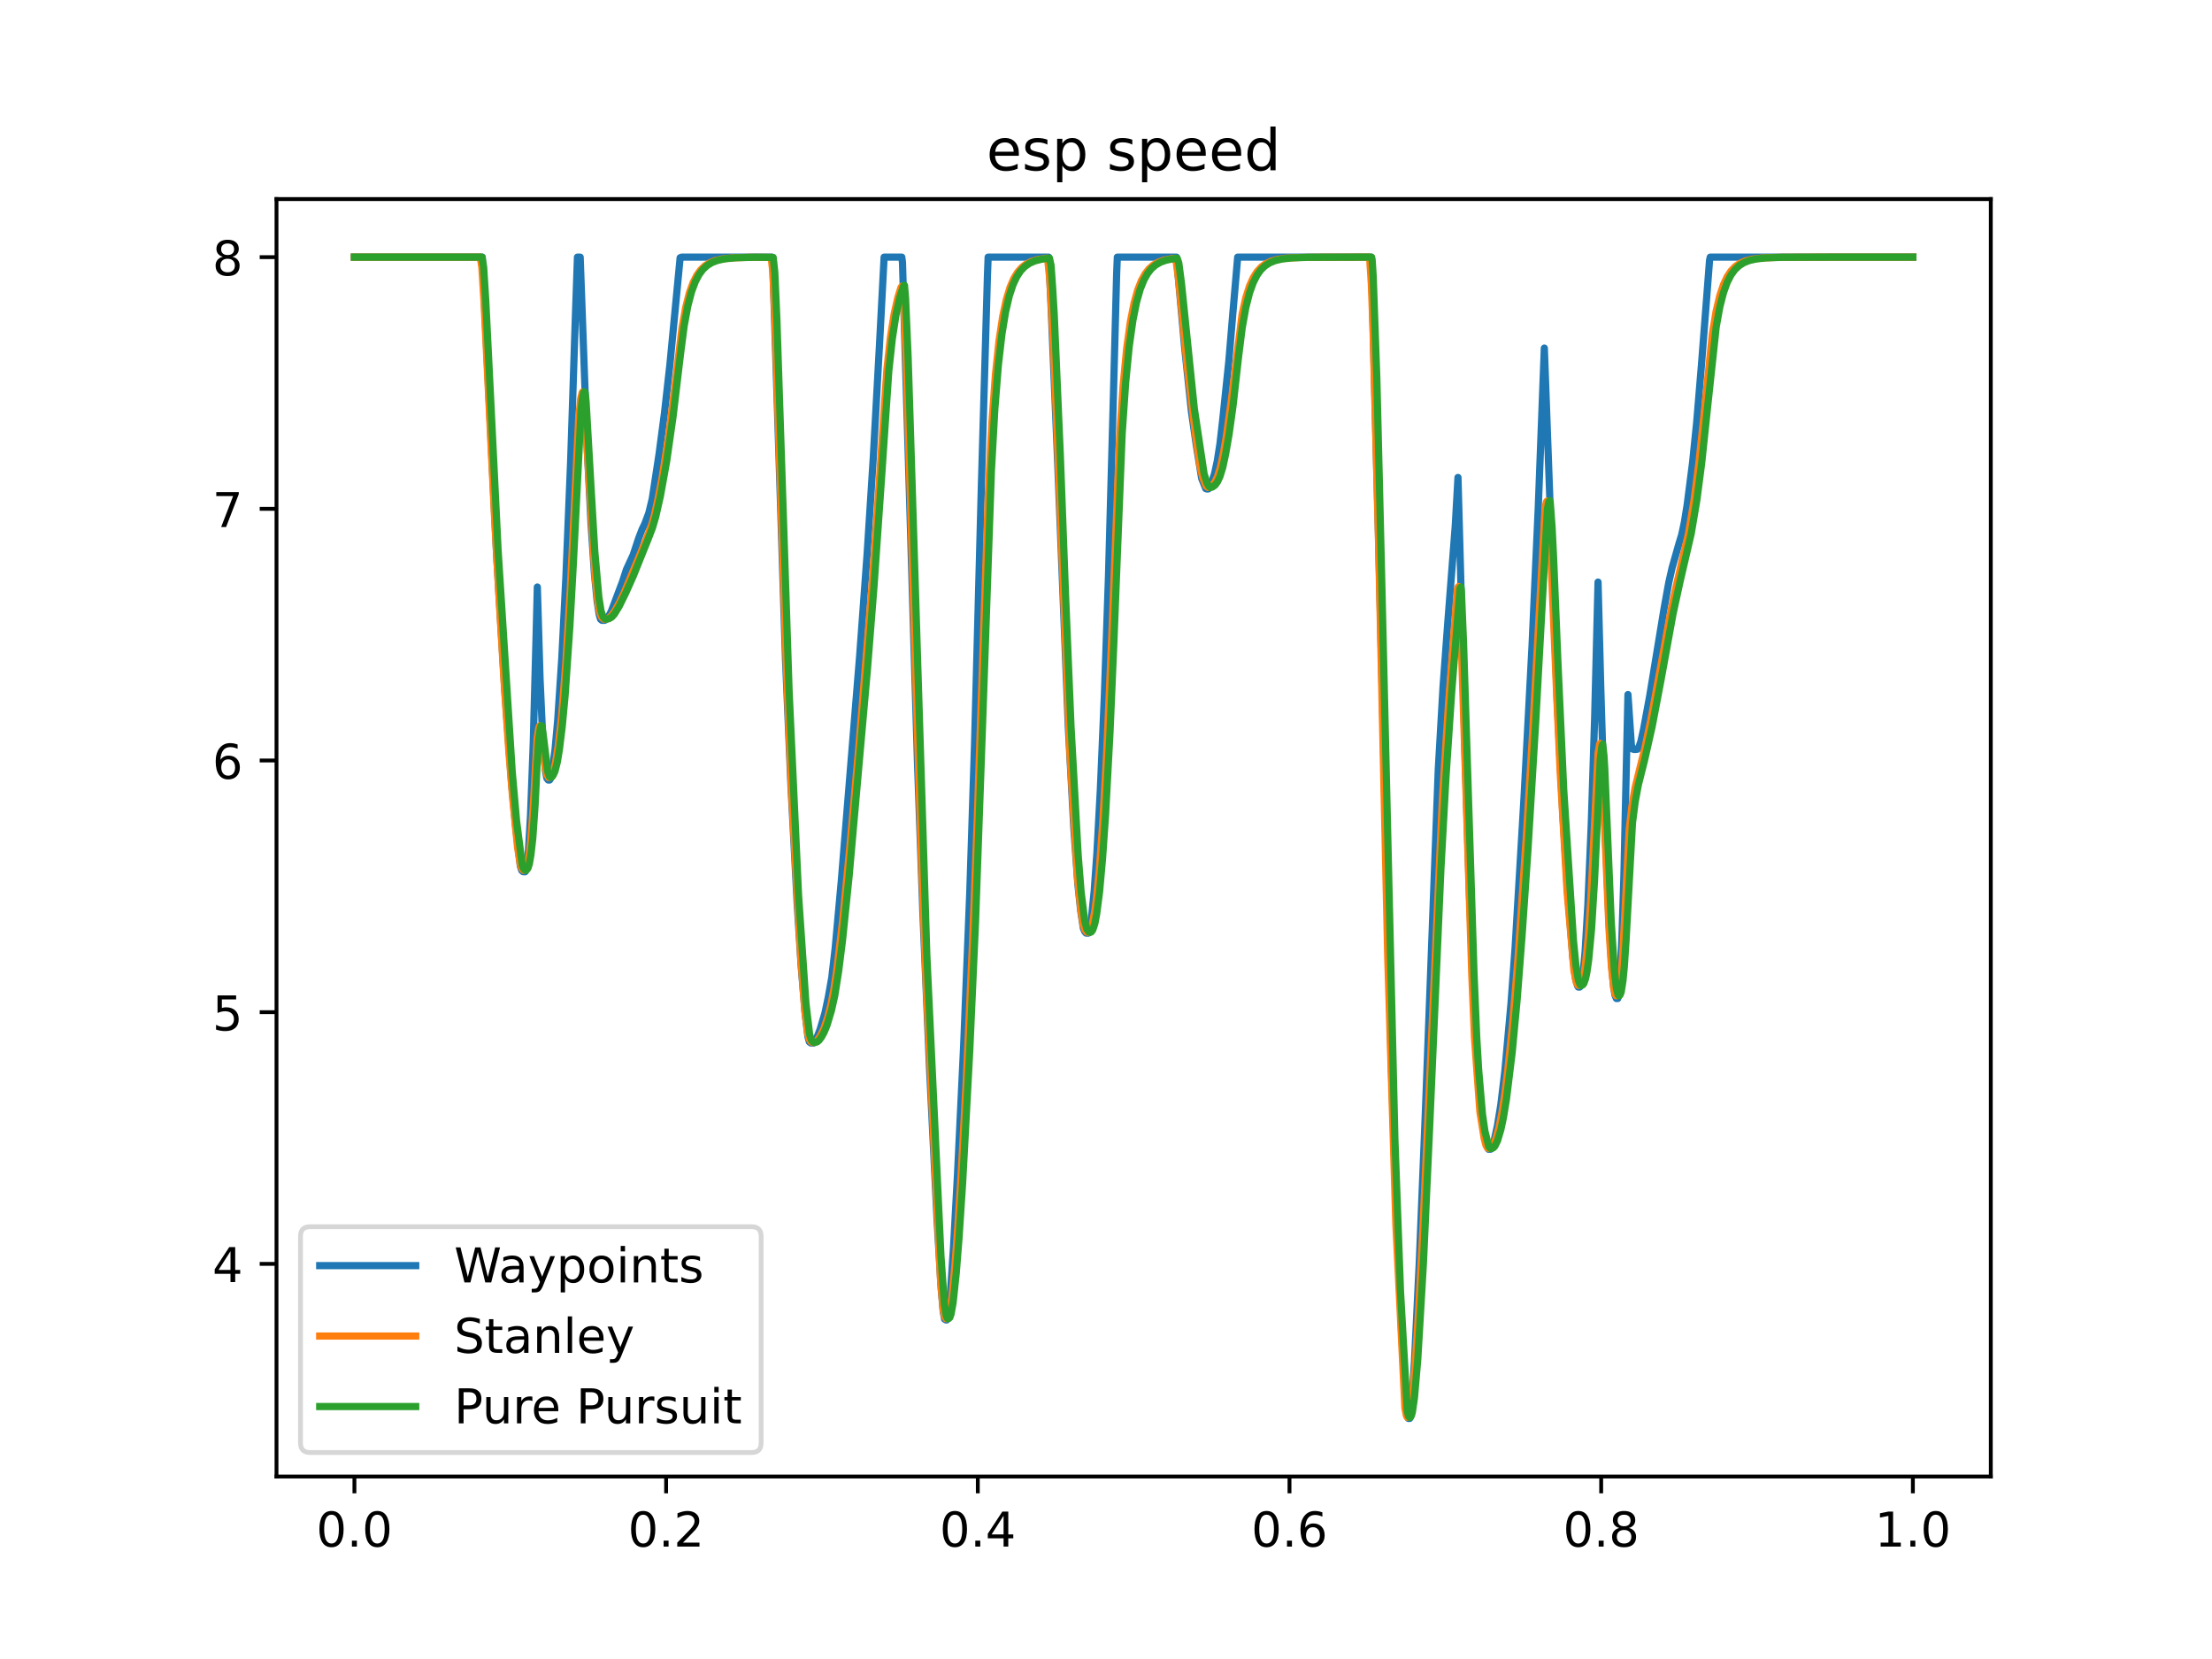 <?xml version="1.0" encoding="utf-8" standalone="no"?>
<!DOCTYPE svg PUBLIC "-//W3C//DTD SVG 1.1//EN"
  "http://www.w3.org/Graphics/SVG/1.1/DTD/svg11.dtd">
<!-- Created with matplotlib (https://matplotlib.org/) -->
<svg height="345.6pt" version="1.1" viewBox="0 0 460.8 345.6" width="460.8pt" xmlns="http://www.w3.org/2000/svg" xmlns:xlink="http://www.w3.org/1999/xlink">
 <defs>
  <style type="text/css">*{stroke-linecap:butt;stroke-linejoin:round;}</style>
 </defs>
 <g id="figure_1">
  <g id="patch_1">
   <path d="M 0 345.6 
L 460.8 345.6 
L 460.8 0 
L 0 0 
z
" style="fill:#ffffff;"/>
  </g>
  <g id="axes_1">
   <g id="patch_2">
    <path d="M 57.6 307.584 
L 414.72 307.584 
L 414.72 41.472 
L 57.6 41.472 
z
" style="fill:#ffffff;"/>
   </g>
   <g id="matplotlib.axis_1">
    <g id="xtick_1">
     <g id="line2d_1">
      <defs>
       <path d="M 0 0 
L 0 3.5 
" id="md41c841909" style="stroke:#000000;stroke-width:0.8;"/>
      </defs>
      <g>
       <use style="stroke:#000000;stroke-width:0.8;" x="73.833" xlink:href="#md41c841909" y="307.584"/>
      </g>
     </g>
     <g id="text_1">
      <!-- 0.0 -->
      <g transform="translate(65.881 322.182)scale(0.1 -0.1)">
       <defs>
        <path d="M 31.781 66.406 
Q 24.172 66.406 20.328 58.906 
Q 16.5 51.422 16.5 36.375 
Q 16.5 21.391 20.328 13.891 
Q 24.172 6.391 31.781 6.391 
Q 39.453 6.391 43.281 13.891 
Q 47.125 21.391 47.125 36.375 
Q 47.125 51.422 43.281 58.906 
Q 39.453 66.406 31.781 66.406 
z
M 31.781 74.219 
Q 44.047 74.219 50.516 64.516 
Q 56.984 54.828 56.984 36.375 
Q 56.984 17.969 50.516 8.266 
Q 44.047 -1.422 31.781 -1.422 
Q 19.531 -1.422 13.062 8.266 
Q 6.594 17.969 6.594 36.375 
Q 6.594 54.828 13.062 64.516 
Q 19.531 74.219 31.781 74.219 
z
" id="DejaVuSans-48"/>
        <path d="M 10.688 12.406 
L 21 12.406 
L 21 0 
L 10.688 0 
z
" id="DejaVuSans-46"/>
       </defs>
       <use xlink:href="#DejaVuSans-48"/>
       <use x="63.623" xlink:href="#DejaVuSans-46"/>
       <use x="95.41" xlink:href="#DejaVuSans-48"/>
      </g>
     </g>
    </g>
    <g id="xtick_2">
     <g id="line2d_2">
      <g>
       <use style="stroke:#000000;stroke-width:0.8;" x="138.764" xlink:href="#md41c841909" y="307.584"/>
      </g>
     </g>
     <g id="text_2">
      <!-- 0.2 -->
      <g transform="translate(130.812 322.182)scale(0.1 -0.1)">
       <defs>
        <path d="M 19.188 8.297 
L 53.609 8.297 
L 53.609 0 
L 7.328 0 
L 7.328 8.297 
Q 12.938 14.109 22.625 23.891 
Q 32.328 33.688 34.812 36.531 
Q 39.547 41.844 41.422 45.531 
Q 43.312 49.219 43.312 52.781 
Q 43.312 58.594 39.234 62.25 
Q 35.156 65.922 28.609 65.922 
Q 23.969 65.922 18.812 64.312 
Q 13.672 62.703 7.812 59.422 
L 7.812 69.391 
Q 13.766 71.781 18.938 73 
Q 24.125 74.219 28.422 74.219 
Q 39.75 74.219 46.484 68.547 
Q 53.219 62.891 53.219 53.422 
Q 53.219 48.922 51.531 44.891 
Q 49.859 40.875 45.406 35.406 
Q 44.188 33.984 37.641 27.219 
Q 31.109 20.453 19.188 8.297 
z
" id="DejaVuSans-50"/>
       </defs>
       <use xlink:href="#DejaVuSans-48"/>
       <use x="63.623" xlink:href="#DejaVuSans-46"/>
       <use x="95.41" xlink:href="#DejaVuSans-50"/>
      </g>
     </g>
    </g>
    <g id="xtick_3">
     <g id="line2d_3">
      <g>
       <use style="stroke:#000000;stroke-width:0.8;" x="203.695" xlink:href="#md41c841909" y="307.584"/>
      </g>
     </g>
     <g id="text_3">
      <!-- 0.4 -->
      <g transform="translate(195.743 322.182)scale(0.1 -0.1)">
       <defs>
        <path d="M 37.797 64.312 
L 12.891 25.391 
L 37.797 25.391 
z
M 35.203 72.906 
L 47.609 72.906 
L 47.609 25.391 
L 58.016 25.391 
L 58.016 17.188 
L 47.609 17.188 
L 47.609 0 
L 37.797 0 
L 37.797 17.188 
L 4.891 17.188 
L 4.891 26.703 
z
" id="DejaVuSans-52"/>
       </defs>
       <use xlink:href="#DejaVuSans-48"/>
       <use x="63.623" xlink:href="#DejaVuSans-46"/>
       <use x="95.41" xlink:href="#DejaVuSans-52"/>
      </g>
     </g>
    </g>
    <g id="xtick_4">
     <g id="line2d_4">
      <g>
       <use style="stroke:#000000;stroke-width:0.8;" x="268.625" xlink:href="#md41c841909" y="307.584"/>
      </g>
     </g>
     <g id="text_4">
      <!-- 0.6 -->
      <g transform="translate(260.674 322.182)scale(0.1 -0.1)">
       <defs>
        <path d="M 33.016 40.375 
Q 26.375 40.375 22.484 35.828 
Q 18.609 31.297 18.609 23.391 
Q 18.609 15.531 22.484 10.953 
Q 26.375 6.391 33.016 6.391 
Q 39.656 6.391 43.531 10.953 
Q 47.406 15.531 47.406 23.391 
Q 47.406 31.297 43.531 35.828 
Q 39.656 40.375 33.016 40.375 
z
M 52.594 71.297 
L 52.594 62.312 
Q 48.875 64.062 45.094 64.984 
Q 41.312 65.922 37.594 65.922 
Q 27.828 65.922 22.672 59.328 
Q 17.531 52.734 16.797 39.406 
Q 19.672 43.656 24.016 45.922 
Q 28.375 48.188 33.594 48.188 
Q 44.578 48.188 50.953 41.516 
Q 57.328 34.859 57.328 23.391 
Q 57.328 12.156 50.688 5.359 
Q 44.047 -1.422 33.016 -1.422 
Q 20.359 -1.422 13.672 8.266 
Q 6.984 17.969 6.984 36.375 
Q 6.984 53.656 15.188 63.938 
Q 23.391 74.219 37.203 74.219 
Q 40.922 74.219 44.703 73.484 
Q 48.484 72.75 52.594 71.297 
z
" id="DejaVuSans-54"/>
       </defs>
       <use xlink:href="#DejaVuSans-48"/>
       <use x="63.623" xlink:href="#DejaVuSans-46"/>
       <use x="95.41" xlink:href="#DejaVuSans-54"/>
      </g>
     </g>
    </g>
    <g id="xtick_5">
     <g id="line2d_5">
      <g>
       <use style="stroke:#000000;stroke-width:0.8;" x="333.556" xlink:href="#md41c841909" y="307.584"/>
      </g>
     </g>
     <g id="text_5">
      <!-- 0.8 -->
      <g transform="translate(325.605 322.182)scale(0.1 -0.1)">
       <defs>
        <path d="M 31.781 34.625 
Q 24.75 34.625 20.719 30.859 
Q 16.703 27.094 16.703 20.516 
Q 16.703 13.922 20.719 10.156 
Q 24.75 6.391 31.781 6.391 
Q 38.812 6.391 42.859 10.172 
Q 46.922 13.969 46.922 20.516 
Q 46.922 27.094 42.891 30.859 
Q 38.875 34.625 31.781 34.625 
z
M 21.922 38.812 
Q 15.578 40.375 12.031 44.719 
Q 8.5 49.078 8.5 55.328 
Q 8.5 64.062 14.719 69.141 
Q 20.953 74.219 31.781 74.219 
Q 42.672 74.219 48.875 69.141 
Q 55.078 64.062 55.078 55.328 
Q 55.078 49.078 51.531 44.719 
Q 48 40.375 41.703 38.812 
Q 48.828 37.156 52.797 32.312 
Q 56.781 27.484 56.781 20.516 
Q 56.781 9.906 50.312 4.234 
Q 43.844 -1.422 31.781 -1.422 
Q 19.734 -1.422 13.25 4.234 
Q 6.781 9.906 6.781 20.516 
Q 6.781 27.484 10.781 32.312 
Q 14.797 37.156 21.922 38.812 
z
M 18.312 54.391 
Q 18.312 48.734 21.844 45.562 
Q 25.391 42.391 31.781 42.391 
Q 38.141 42.391 41.719 45.562 
Q 45.312 48.734 45.312 54.391 
Q 45.312 60.062 41.719 63.234 
Q 38.141 66.406 31.781 66.406 
Q 25.391 66.406 21.844 63.234 
Q 18.312 60.062 18.312 54.391 
z
" id="DejaVuSans-56"/>
       </defs>
       <use xlink:href="#DejaVuSans-48"/>
       <use x="63.623" xlink:href="#DejaVuSans-46"/>
       <use x="95.41" xlink:href="#DejaVuSans-56"/>
      </g>
     </g>
    </g>
    <g id="xtick_6">
     <g id="line2d_6">
      <g>
       <use style="stroke:#000000;stroke-width:0.8;" x="398.487" xlink:href="#md41c841909" y="307.584"/>
      </g>
     </g>
     <g id="text_6">
      <!-- 1.0 -->
      <g transform="translate(390.536 322.182)scale(0.1 -0.1)">
       <defs>
        <path d="M 12.406 8.297 
L 28.516 8.297 
L 28.516 63.922 
L 10.984 60.406 
L 10.984 69.391 
L 28.422 72.906 
L 38.281 72.906 
L 38.281 8.297 
L 54.391 8.297 
L 54.391 0 
L 12.406 0 
z
" id="DejaVuSans-49"/>
       </defs>
       <use xlink:href="#DejaVuSans-49"/>
       <use x="63.623" xlink:href="#DejaVuSans-46"/>
       <use x="95.41" xlink:href="#DejaVuSans-48"/>
      </g>
     </g>
    </g>
   </g>
   <g id="matplotlib.axis_2">
    <g id="ytick_1">
     <g id="line2d_7">
      <defs>
       <path d="M 0 0 
L -3.5 0 
" id="mca7124ed12" style="stroke:#000000;stroke-width:0.8;"/>
      </defs>
      <g>
       <use style="stroke:#000000;stroke-width:0.8;" x="57.6" xlink:href="#mca7124ed12" y="263.284"/>
      </g>
     </g>
     <g id="text_7">
      <!-- 4 -->
      <g transform="translate(44.237 267.084)scale(0.1 -0.1)">
       <use xlink:href="#DejaVuSans-52"/>
      </g>
     </g>
    </g>
    <g id="ytick_2">
     <g id="line2d_8">
      <g>
       <use style="stroke:#000000;stroke-width:0.8;" x="57.6" xlink:href="#mca7124ed12" y="210.855"/>
      </g>
     </g>
     <g id="text_8">
      <!-- 5 -->
      <g transform="translate(44.237 214.654)scale(0.1 -0.1)">
       <defs>
        <path d="M 10.797 72.906 
L 49.516 72.906 
L 49.516 64.594 
L 19.828 64.594 
L 19.828 46.734 
Q 21.969 47.469 24.109 47.828 
Q 26.266 48.188 28.422 48.188 
Q 40.625 48.188 47.75 41.5 
Q 54.891 34.812 54.891 23.391 
Q 54.891 11.625 47.562 5.094 
Q 40.234 -1.422 26.906 -1.422 
Q 22.312 -1.422 17.547 -0.641 
Q 12.797 0.141 7.719 1.703 
L 7.719 11.625 
Q 12.109 9.234 16.797 8.062 
Q 21.484 6.891 26.703 6.891 
Q 35.156 6.891 40.078 11.328 
Q 45.016 15.766 45.016 23.391 
Q 45.016 31 40.078 35.438 
Q 35.156 39.891 26.703 39.891 
Q 22.75 39.891 18.812 39.016 
Q 14.891 38.141 10.797 36.281 
z
" id="DejaVuSans-53"/>
       </defs>
       <use xlink:href="#DejaVuSans-53"/>
      </g>
     </g>
    </g>
    <g id="ytick_3">
     <g id="line2d_9">
      <g>
       <use style="stroke:#000000;stroke-width:0.8;" x="57.6" xlink:href="#mca7124ed12" y="158.426"/>
      </g>
     </g>
     <g id="text_9">
      <!-- 6 -->
      <g transform="translate(44.237 162.225)scale(0.1 -0.1)">
       <use xlink:href="#DejaVuSans-54"/>
      </g>
     </g>
    </g>
    <g id="ytick_4">
     <g id="line2d_10">
      <g>
       <use style="stroke:#000000;stroke-width:0.8;" x="57.6" xlink:href="#mca7124ed12" y="105.997"/>
      </g>
     </g>
     <g id="text_10">
      <!-- 7 -->
      <g transform="translate(44.237 109.796)scale(0.1 -0.1)">
       <defs>
        <path d="M 8.203 72.906 
L 55.078 72.906 
L 55.078 68.703 
L 28.609 0 
L 18.312 0 
L 43.219 64.594 
L 8.203 64.594 
z
" id="DejaVuSans-55"/>
       </defs>
       <use xlink:href="#DejaVuSans-55"/>
      </g>
     </g>
    </g>
    <g id="ytick_5">
     <g id="line2d_11">
      <g>
       <use style="stroke:#000000;stroke-width:0.8;" x="57.6" xlink:href="#mca7124ed12" y="53.568"/>
      </g>
     </g>
     <g id="text_11">
      <!-- 8 -->
      <g transform="translate(44.237 57.367)scale(0.1 -0.1)">
       <use xlink:href="#DejaVuSans-56"/>
      </g>
     </g>
    </g>
   </g>
   <g id="line2d_12">
    <path clip-path="url(#pb33e6a9569)" d="M 73.833 53.568 
L 100.464 53.568 
L 103.438 115.356 
L 105.138 143.384 
L 106.555 162.962 
L 107.405 172.025 
L 108.396 180.411 
L 108.679 181.319 
L 108.963 181.592 
L 109.388 181.608 
L 109.529 181.337 
L 109.813 179.918 
L 110.096 177.068 
L 110.521 169.788 
L 111.087 154.741 
L 111.654 133.451 
L 111.937 122.29 
L 112.504 141.473 
L 113.071 153.925 
L 113.637 160.663 
L 113.92 162.118 
L 114.204 162.497 
L 114.487 162.497 
L 114.629 162.307 
L 114.912 161.277 
L 115.62 156.196 
L 116.187 149.954 
L 117.037 137.044 
L 117.887 120.229 
L 118.878 96.006 
L 119.87 65.781 
L 120.295 53.568 
L 120.861 53.568 
L 122.278 92.346 
L 123.128 109.153 
L 123.836 119.562 
L 124.403 125.3 
L 124.828 128.037 
L 125.111 128.995 
L 125.394 129.226 
L 125.961 129.22 
L 126.244 129.061 
L 126.952 128.095 
L 127.377 127.278 
L 129.36 122.008 
L 129.644 121.273 
L 130.493 118.658 
L 131.91 115.569 
L 133.043 112.139 
L 133.751 110.296 
L 134.318 109.125 
L 135.168 106.842 
L 135.876 103.897 
L 137.293 94.59 
L 138.426 86.029 
L 139.559 75.897 
L 141.684 53.695 
L 141.967 53.568 
L 160.807 53.568 
L 160.949 53.829 
L 163.64 137.466 
L 164.773 163.709 
L 166.048 187.884 
L 166.898 201.256 
L 167.748 211.332 
L 168.314 215.99 
L 168.597 217.033 
L 168.881 217.261 
L 169.447 217.286 
L 169.73 217.092 
L 170.155 216.209 
L 170.863 214.377 
L 171.855 211.013 
L 172.563 207.665 
L 173.271 203.659 
L 173.979 197.563 
L 175.254 183.568 
L 179.078 136.695 
L 180.636 115.443 
L 181.911 95.5 
L 183.186 72.333 
L 184.178 53.568 
L 187.861 53.568 
L 188.002 54.674 
L 191.119 158.597 
L 192.252 190.148 
L 193.668 223.172 
L 195.226 254.393 
L 196.076 268.624 
L 196.5 273.319 
L 196.783 274.802 
L 197.067 274.973 
L 197.208 274.973 
L 197.35 274.76 
L 197.633 273.396 
L 197.916 270.556 
L 198.624 259.98 
L 199.474 244.494 
L 200.748 217.817 
L 202.023 185.862 
L 203.014 155.101 
L 204.431 101.485 
L 205.706 57.315 
L 205.848 53.568 
L 218.455 53.568 
L 218.88 61.937 
L 220.296 95.486 
L 222.563 151.723 
L 223.696 172.498 
L 224.546 184.242 
L 225.112 189.608 
L 225.679 193.362 
L 225.962 194.035 
L 226.245 194.378 
L 226.67 194.405 
L 226.812 194.338 
L 226.953 194.082 
L 227.236 192.607 
L 227.945 185.601 
L 228.511 177.63 
L 229.219 164.525 
L 230.069 144.693 
L 230.919 119.943 
L 231.911 83.648 
L 232.619 56.991 
L 232.761 53.568 
L 245.085 53.568 
L 246.784 72.398 
L 248.201 85.78 
L 249.192 92.619 
L 250.326 99.652 
L 251.175 101.778 
L 251.459 101.873 
L 251.742 101.84 
L 252.025 101.5 
L 252.592 99.982 
L 253.017 98.65 
L 253.583 96.028 
L 254.15 92.38 
L 254.717 87.412 
L 255.991 75.211 
L 256.841 65.049 
L 257.833 53.568 
L 285.597 53.568 
L 285.739 56.205 
L 287.155 111.198 
L 289.846 222.075 
L 290.838 250.782 
L 291.971 277.414 
L 292.82 292.528 
L 293.103 295.043 
L 293.386 295.488 
L 293.669 295.488 
L 293.811 295.063 
L 294.094 292.515 
L 294.66 283.626 
L 295.651 263.212 
L 296.926 231.847 
L 299.617 160.277 
L 300.609 143.124 
L 301.6 129.704 
L 303.158 109.535 
L 303.725 99.466 
L 304.291 120.086 
L 305.141 155.196 
L 306.133 186.822 
L 307.124 210.94 
L 307.833 223.808 
L 308.399 230.708 
L 308.966 234.893 
L 309.532 237.779 
L 309.957 239.225 
L 310.098 239.415 
L 310.523 239.395 
L 310.806 239.047 
L 311.231 237.749 
L 311.939 234.517 
L 312.647 230.144 
L 313.497 223.067 
L 314.772 209.004 
L 315.622 197.465 
L 317.463 166.468 
L 319.163 134.294 
L 320.438 105.944 
L 321.713 72.523 
L 324.404 146.246 
L 325.537 169.069 
L 326.529 185.217 
L 327.662 199.527 
L 328.228 203.949 
L 328.653 205.426 
L 328.795 205.63 
L 329.078 205.63 
L 329.22 205.482 
L 329.503 204.528 
L 329.786 202.763 
L 330.211 198.193 
L 330.778 188.568 
L 331.486 171.778 
L 332.194 149.587 
L 332.903 121.257 
L 333.469 143.144 
L 334.319 171.174 
L 335.169 191.623 
L 335.736 201.086 
L 336.16 205.694 
L 336.444 207.365 
L 336.727 208.009 
L 337.01 208.009 
L 337.152 207.468 
L 337.435 204.391 
L 337.86 195.675 
L 338.285 182.607 
L 338.852 157.169 
L 339.135 144.686 
L 339.843 155.212 
L 340.127 156.054 
L 340.551 156.143 
L 341.118 156.076 
L 341.401 155.667 
L 341.826 154.447 
L 342.393 151.87 
L 343.668 144.953 
L 346.642 126.85 
L 347.634 121.358 
L 348.342 118.237 
L 349.759 113.244 
L 350.325 111.405 
L 350.892 108.748 
L 351.458 105.227 
L 352.592 96.389 
L 353.441 88.08 
L 354.433 76.174 
L 356.133 54.211 
L 356.274 53.568 
L 398.487 53.568 
L 398.487 53.568 
" style="fill:none;stroke:#1f77b4;stroke-linecap:square;stroke-width:1.5;"/>
   </g>
   <g id="line2d_13">
    <path clip-path="url(#pb33e6a9569)" d="M 73.833 53.568 
L 100.041 53.568 
L 100.378 55.639 
L 100.378 55.639 
L 100.822 62.688 
L 100.822 62.688 
L 101.472 75.92 
L 103.004 107.263 
L 103.867 122.783 
L 104.964 141.297 
L 106.006 156.59 
L 106.758 165.835 
L 107.81 176.465 
L 107.81 176.465 
L 108.363 179.992 
L 108.755 181.035 
L 108.755 181.035 
L 109.068 181.31 
L 109.068 181.31 
L 109.303 181.267 
L 109.616 180.915 
L 109.851 180.203 
L 110.245 178.026 
L 110.563 175.149 
L 111.129 167.275 
L 111.884 153.834 
L 112.228 151.654 
L 112.401 151.214 
L 112.573 151.289 
L 112.831 153.247 
L 113.594 160.017 
L 113.929 161.419 
L 114.263 161.968 
L 114.597 161.858 
L 114.847 161.573 
L 115.265 160.645 
L 115.685 159.043 
L 115.685 159.043 
L 116.278 155.443 
L 116.965 149.445 
L 117.847 138.433 
L 118.763 123.384 
L 119.529 108.035 
L 120.537 87.408 
L 120.953 83.151 
L 121.268 81.81 
L 121.268 81.81 
L 121.372 81.647 
L 121.477 81.729 
L 121.791 84.213 
L 122.409 95.012 
L 123.972 120.25 
L 124.628 126.056 
L 124.999 127.83 
L 125.369 128.633 
L 125.738 128.961 
L 126.2 128.964 
L 126.846 128.711 
L 127.308 128.338 
L 128.141 127.151 
L 128.141 127.151 
L 129.07 125.469 
L 130.099 123.287 
L 134.476 112.74 
L 135.738 109.385 
L 135.738 109.385 
L 136.325 107.272 
L 137.014 104.234 
L 137.909 99.642 
L 139.327 90.614 
L 139.327 90.614 
L 140.89 78.114 
L 142.07 68.364 
L 142.834 64.089 
L 143.604 61.049 
L 143.604 61.049 
L 144.38 58.887 
L 145.159 57.35 
L 145.94 56.257 
L 146.835 55.389 
L 147.844 54.743 
L 148.966 54.29 
L 148.966 54.29 
L 150.427 53.951 
L 152.45 53.727 
L 155.937 53.603 
L 160.661 53.622 
L 160.661 53.622 
L 160.997 56.723 
L 161.438 66.702 
L 161.972 83.023 
L 161.972 83.023 
L 163.809 138.592 
L 164.842 164.04 
L 166.787 199.119 
L 166.787 199.119 
L 167.648 210.443 
L 167.648 210.443 
L 168.275 215.38 
L 168.62 216.569 
L 168.963 217.036 
L 169.307 217.178 
L 169.307 217.178 
L 169.787 217.057 
L 170.336 216.61 
L 170.956 215.668 
L 170.956 215.668 
L 171.648 214.2 
L 172.415 211.927 
L 173.119 209.171 
L 173.688 206.22 
L 174.336 201.901 
L 174.336 201.901 
L 175.52 191.942 
L 175.52 191.942 
L 176.989 176.924 
L 178.879 155.927 
L 181.556 123.248 
L 181.556 123.248 
L 182.707 107.224 
L 182.707 107.224 
L 184.752 77.01 
L 184.752 77.01 
L 185.502 70.236 
L 186.263 65.42 
L 187.032 61.995 
L 187.695 59.859 
L 187.916 59.61 
L 188.248 62.77 
L 188.248 62.77 
L 188.79 75.336 
L 190.658 137.601 
L 190.658 137.601 
L 191.919 178.162 
L 192.972 205.785 
L 195.92 266.463 
L 195.92 266.463 
L 196.464 272.721 
L 196.785 274.313 
L 196.785 274.313 
L 197.051 274.703 
L 197.264 274.681 
L 197.583 274.186 
L 197.904 272.836 
L 198.282 270.271 
L 198.282 270.271 
L 198.945 263.415 
L 198.945 263.415 
L 199.517 255.723 
L 200.173 245.45 
L 201.253 225.787 
L 202.583 196.542 
L 203.591 170.374 
L 204.883 131.994 
L 205.934 101.796 
L 205.934 101.796 
L 206.645 87.86 
L 207.377 77.951 
L 208.126 70.905 
L 208.886 65.896 
L 208.886 65.896 
L 209.654 62.333 
L 210.427 59.801 
L 211.205 58 
L 211.985 56.719 
L 211.985 56.719 
L 212.879 55.702 
L 212.879 55.702 
L 213.775 55.013 
L 213.775 55.013 
L 214.897 54.456 
L 216.245 54.063 
L 218.043 53.795 
L 218.155 53.784 
L 218.268 54.175 
L 218.268 54.175 
L 218.715 58.499 
L 218.715 58.499 
L 219.481 72.705 
L 220.318 92.9 
L 222.91 157.547 
L 224.448 182.712 
L 225.14 189.359 
L 225.594 192.433 
L 225.969 193.642 
L 226.343 194.139 
L 226.642 194.234 
L 226.867 194.117 
L 227.091 193.797 
L 227.541 192.458 
L 228.07 189.735 
L 228.452 186.763 
L 228.994 181.295 
L 229.71 171.534 
L 230.537 156.867 
L 231.5 134.978 
L 231.5 134.978 
L 233.242 91.123 
L 233.969 80.271 
L 234.714 72.555 
L 234.714 72.555 
L 235.471 67.069 
L 236.237 63.168 
L 237.01 60.394 
L 237.786 58.421 
L 237.786 58.421 
L 238.566 57.019 
L 239.348 56.022 
L 240.243 55.23 
L 241.252 54.64 
L 242.487 54.195 
L 244.06 53.885 
L 244.06 53.885 
L 244.735 53.805 
L 245.072 54.793 
L 245.518 58.255 
L 246.29 65.815 
L 246.29 65.815 
L 247.261 75.816 
L 249.035 90.576 
L 250.051 97.46 
L 250.051 97.46 
L 250.553 99.518 
L 251.252 101.246 
L 251.252 101.246 
L 251.651 101.55 
L 251.651 101.55 
L 252.049 101.478 
L 252.049 101.478 
L 252.548 101.112 
L 253.047 100.493 
L 253.647 99.227 
L 253.647 99.227 
L 254.25 97.276 
L 254.857 94.43 
L 254.857 94.43 
L 255.469 90.92 
L 256.503 83.418 
L 256.503 83.418 
L 258.751 65.484 
L 259.519 62.041 
L 259.519 62.041 
L 260.293 59.592 
L 261.071 57.852 
L 261.852 56.614 
L 262.746 55.631 
L 263.642 54.965 
L 264.764 54.426 
L 266.112 54.046 
L 267.91 53.787 
L 270.721 53.633 
L 270.721 53.633 
L 276.908 53.572 
L 285.231 53.568 
L 285.344 54.07 
L 285.679 59.275 
L 286.008 68.048 
L 286.008 68.048 
L 287.141 111.381 
L 289.085 199.152 
L 290.781 254.941 
L 290.781 254.941 
L 292.672 293.326 
L 292.672 293.326 
L 292.959 294.857 
L 293.198 295.268 
L 293.436 295.127 
L 293.436 295.127 
L 293.58 294.837 
L 293.771 294.169 
L 294.206 291.214 
L 294.206 291.214 
L 294.801 284.345 
L 294.801 284.345 
L 295.53 272.839 
L 296.424 255.709 
L 300.487 166.111 
L 300.487 166.111 
L 301.762 146.463 
L 303.579 122.795 
L 303.767 122.274 
L 303.861 122.17 
L 303.955 123.004 
L 304.418 134.122 
L 304.418 134.122 
L 306.595 202.891 
L 307.159 216.113 
L 308.291 231.605 
L 308.291 231.605 
L 309.186 237.186 
L 309.564 238.633 
L 309.564 238.633 
L 309.878 239.143 
L 310.192 239.268 
L 310.63 239.087 
L 311.07 238.496 
L 311.07 238.496 
L 311.638 237.158 
L 312.273 234.831 
L 312.851 231.947 
L 312.851 231.947 
L 313.437 228.138 
L 314.101 222.874 
L 315.056 213.793 
L 316.197 199.952 
L 317.957 174.231 
L 317.957 174.231 
L 319.284 152.353 
L 319.284 152.353 
L 321.87 105.781 
L 321.87 105.781 
L 322.166 104.518 
L 322.265 104.4 
L 322.265 104.4 
L 322.463 105.018 
L 322.757 108.885 
L 323.238 119.611 
L 324.244 143.8 
L 325.017 160.854 
L 326.46 185.815 
L 326.46 185.815 
L 327.877 202.22 
L 328.383 204.662 
L 328.67 205.214 
L 328.957 205.287 
L 329.245 205.082 
L 329.604 204.337 
L 329.893 203.225 
L 330.256 201.049 
L 330.256 201.049 
L 330.845 195.407 
L 330.845 195.407 
L 331.373 187.615 
L 332.158 171.979 
L 332.905 156.883 
L 333.245 154.938 
L 333.33 154.865 
L 333.586 157.281 
L 333.754 159.977 
L 333.754 159.977 
L 335.18 193.471 
L 335.697 201.488 
L 336.202 205.977 
L 336.202 205.977 
L 336.559 207.301 
L 336.701 207.442 
L 336.844 207.39 
L 336.986 207.197 
L 337.2 206.583 
L 337.559 204.308 
L 337.849 201.28 
L 338.142 196.94 
L 339.384 172.856 
L 339.952 167.958 
L 340.611 164.146 
L 341.527 160.408 
L 342.625 155.975 
L 343.912 149.92 
L 345.848 139.448 
L 348.034 127.488 
L 349.343 121.459 
L 351.732 111.175 
L 352.908 104.125 
L 353.907 96.448 
L 353.907 96.448 
L 355.033 85.855 
L 356.731 69.467 
L 357.493 64.873 
L 358.262 61.606 
L 359.037 59.284 
L 359.037 59.284 
L 359.815 57.632 
L 360.596 56.458 
L 361.491 55.525 
L 362.499 54.83 
L 363.622 54.344 
L 365.082 53.98 
L 367.105 53.739 
L 367.105 53.739 
L 370.367 53.61 
L 378.915 53.569 
L 398.487 53.568 
L 398.487 53.568 
" style="fill:none;stroke:#ff7f0e;stroke-linecap:square;stroke-width:1.5;"/>
   </g>
   <g id="line2d_14">
    <path clip-path="url(#pb33e6a9569)" d="M 73.833 53.568 
L 100.417 53.568 
L 100.753 55.639 
L 101.196 62.688 
L 102.16 82.045 
L 103.761 114.546 
L 106.705 160.75 
L 107.607 170.982 
L 108.798 180.262 
L 109.11 181.025 
L 109.423 181.306 
L 109.657 181.264 
L 109.657 181.264 
L 109.969 180.912 
L 109.969 180.912 
L 110.282 179.928 
L 110.282 179.928 
L 110.596 178.096 
L 110.596 178.096 
L 110.993 174.609 
L 111.477 167.597 
L 111.89 159.355 
L 111.89 159.355 
L 112.229 154.007 
L 112.229 154.007 
L 112.572 151.617 
L 112.572 151.617 
L 112.744 151.181 
L 112.916 151.268 
L 112.916 151.268 
L 113.259 153.854 
L 113.259 153.854 
L 114.102 160.734 
L 114.436 161.739 
L 114.685 161.934 
L 114.935 161.872 
L 114.935 161.872 
L 115.185 161.585 
L 115.601 160.709 
L 115.601 160.709 
L 116.104 158.729 
L 116.526 156.201 
L 117.123 151.345 
L 117.731 144.784 
L 118.717 130.434 
L 118.717 130.434 
L 119.463 116.964 
L 119.463 116.964 
L 121.058 85.279 
L 121.058 85.279 
L 121.37 82.728 
L 121.579 81.789 
L 121.684 81.627 
L 121.893 81.782 
L 121.893 81.782 
L 122.102 83.76 
L 123.12 101.482 
L 123.12 101.482 
L 123.9 114.768 
L 123.9 114.768 
L 124.75 124.389 
L 125.214 127.312 
L 125.583 128.408 
L 125.951 128.878 
L 126.319 128.99 
L 126.871 128.872 
L 126.871 128.872 
L 127.424 128.56 
L 127.977 127.95 
L 127.977 127.95 
L 128.994 126.292 
L 130.39 123.439 
L 131.893 120.073 
L 133.126 117.004 
L 134.946 112.488 
L 135.914 109.982 
L 135.914 109.982 
L 136.595 107.661 
L 137.578 103.324 
L 138.875 96.121 
L 140.201 86.874 
L 141.775 73.656 
L 142.529 67.856 
L 143.291 63.727 
L 143.291 63.727 
L 144.06 60.792 
L 144.834 58.704 
L 145.611 57.22 
L 146.391 56.165 
L 146.391 56.165 
L 147.283 55.327 
L 147.283 55.327 
L 148.289 54.702 
L 149.521 54.232 
L 149.521 54.232 
L 151.089 53.904 
L 153.332 53.695 
L 157.257 53.591 
L 161.071 53.621 
L 161.406 56.723 
L 161.846 66.702 
L 162.379 83.023 
L 164.385 143.937 
L 164.385 143.937 
L 166.351 186.435 
L 166.351 186.435 
L 167.892 209.014 
L 168.658 215.457 
L 168.658 215.457 
L 169.001 216.596 
L 169.344 217.046 
L 169.686 217.182 
L 170.233 217.041 
L 170.644 216.699 
L 171.124 216.049 
L 171.124 216.049 
L 171.675 215.051 
L 171.675 215.051 
L 172.298 213.527 
L 173.205 210.499 
L 173.911 207.343 
L 173.911 207.343 
L 174.699 202.357 
L 175.505 195.933 
L 176.869 182.708 
L 176.869 182.708 
L 180.695 139.526 
L 182.067 122.209 
L 183.614 99.952 
L 185.158 77.252 
L 185.158 77.252 
L 185.906 70.408 
L 186.664 65.542 
L 187.43 62.082 
L 188.092 59.924 
L 188.313 59.437 
L 188.423 59.459 
L 188.644 62.074 
L 188.644 62.074 
L 189.186 74.612 
L 193.07 198.83 
L 196.019 261.666 
L 196.735 271.706 
L 196.735 271.706 
L 197.109 274.109 
L 197.375 274.672 
L 197.375 274.672 
L 197.64 274.673 
L 197.852 274.482 
L 198.118 273.762 
L 198.547 271.382 
L 199.203 265.2 
L 199.768 258.091 
L 199.768 258.091 
L 200.534 246.444 
L 202.007 219.061 
L 202.007 219.061 
L 203.219 192.115 
L 204.837 146.605 
L 206.527 98.098 
L 207.242 85.231 
L 207.977 76.082 
L 208.726 69.576 
L 208.726 69.576 
L 209.486 64.951 
L 210.253 61.661 
L 211.025 59.323 
L 211.802 57.66 
L 211.802 57.66 
L 212.58 56.478 
L 213.472 55.538 
L 214.478 54.839 
L 214.478 54.839 
L 215.597 54.349 
L 217.053 53.982 
L 218.623 53.778 
L 218.958 55.32 
L 218.958 55.32 
L 219.292 60.099 
L 219.621 65.644 
L 220.883 94.778 
L 221.953 123.459 
L 223.117 151.391 
L 224.597 178.045 
L 224.597 178.045 
L 225.219 185.844 
L 225.219 185.844 
L 225.978 191.887 
L 226.428 193.578 
L 226.428 193.578 
L 226.801 194.117 
L 227.099 194.222 
L 227.323 194.15 
L 227.323 194.15 
L 227.621 193.762 
L 227.621 193.762 
L 228.07 192.432 
L 228.447 190.463 
L 229.056 185.822 
L 229.677 178.886 
L 230.316 169.661 
L 231.232 152.575 
L 232.024 134.168 
L 233.766 90.382 
L 234.493 79.745 
L 234.493 79.745 
L 235.236 72.181 
L 235.992 66.802 
L 236.756 62.978 
L 237.527 60.259 
L 237.527 60.259 
L 238.301 58.326 
L 239.079 56.951 
L 239.859 55.973 
L 240.752 55.197 
L 241.758 54.619 
L 242.99 54.183 
L 244.558 53.879 
L 245.231 53.8 
L 245.567 54.791 
L 245.567 54.791 
L 246.123 59.027 
L 248.801 85.114 
L 250.836 98.687 
L 251.435 100.636 
L 251.435 100.636 
L 251.833 101.341 
L 251.833 101.341 
L 252.131 101.554 
L 252.529 101.481 
L 253.125 101.056 
L 253.623 100.369 
L 254.122 99.308 
L 254.723 97.376 
L 255.328 94.556 
L 256.04 90.461 
L 256.864 84.543 
L 258.022 74.273 
L 258.774 68.29 
L 258.774 68.29 
L 259.536 64.036 
L 260.304 61.011 
L 261.078 58.86 
L 261.855 57.331 
L 261.855 57.331 
L 262.634 56.244 
L 263.526 55.38 
L 264.533 54.737 
L 264.533 54.737 
L 265.652 54.286 
L 267.108 53.949 
L 269.126 53.727 
L 272.603 53.603 
L 272.603 53.603 
L 282.361 53.569 
L 285.726 53.568 
L 285.839 54.07 
L 286.062 57.565 
L 286.062 57.565 
L 286.821 78.835 
L 287.82 119.984 
L 290.582 237.279 
L 291.753 269.025 
L 293.171 294.024 
L 293.457 295.069 
L 293.695 295.296 
L 293.695 295.296 
L 293.885 295.158 
L 293.885 295.158 
L 294.028 294.864 
L 294.219 294.191 
L 294.652 291.228 
L 294.652 291.228 
L 295.347 283.215 
L 296.518 263.259 
L 296.518 263.259 
L 297.832 234.552 
L 300.174 180.927 
L 301.223 161.906 
L 301.223 161.906 
L 302.422 144.042 
L 304.152 122.511 
L 304.339 122.286 
L 304.433 123.097 
L 304.894 134.155 
L 307.068 202.824 
L 307.068 202.824 
L 307.631 216.1 
L 307.631 216.1 
L 308.037 222.926 
L 308.823 232.071 
L 309.335 235.638 
L 310.154 238.879 
L 310.466 239.225 
L 310.466 239.225 
L 310.716 239.268 
L 310.716 239.268 
L 311.092 239.109 
L 311.405 238.782 
L 311.97 237.623 
L 311.97 237.623 
L 312.665 235.278 
L 313.176 232.879 
L 313.823 228.965 
L 315.02 219.201 
L 316.059 208.134 
L 317.075 194.902 
L 317.075 194.902 
L 318.302 177.011 
L 318.302 177.011 
L 319.955 149.745 
L 319.955 149.745 
L 322.358 106.019 
L 322.653 104.534 
L 322.85 104.302 
L 322.948 104.662 
L 322.948 104.662 
L 323.34 110.013 
L 323.34 110.013 
L 323.629 115.905 
L 324.553 138.16 
L 325.755 164.528 
L 327.781 195.914 
L 328.294 201.138 
L 328.294 201.138 
L 328.8 204.154 
L 329.159 205.116 
L 329.159 205.116 
L 329.374 205.306 
L 329.732 205.148 
L 329.732 205.148 
L 329.947 204.867 
L 330.306 203.847 
L 330.306 203.847 
L 330.594 202.457 
L 330.594 202.457 
L 330.958 199.89 
L 331.548 193.564 
L 332.156 183.644 
L 332.789 170.449 
L 333.368 158.06 
L 333.368 158.06 
L 333.706 155.442 
L 333.706 155.442 
L 333.876 155.026 
L 334.131 157.367 
L 334.299 160.033 
L 335.646 191.948 
L 335.646 191.948 
L 336.309 202.255 
L 336.74 205.968 
L 337.096 207.298 
L 337.096 207.298 
L 337.238 207.44 
L 337.38 207.389 
L 337.38 207.389 
L 337.522 207.195 
L 337.736 206.582 
L 338.094 204.307 
L 338.382 201.28 
L 338.749 195.71 
L 340.072 171.461 
L 340.072 171.461 
L 340.641 167.015 
L 341.3 163.501 
L 342.551 158.53 
L 344.167 151.385 
L 345.999 141.749 
L 348.532 127.836 
L 350.024 120.987 
L 352.313 111.15 
L 353.485 104.176 
L 354.481 96.558 
L 354.481 96.558 
L 355.708 84.917 
L 355.708 84.917 
L 357.513 68.136 
L 358.275 63.926 
L 358.275 63.926 
L 359.044 60.933 
L 359.817 58.805 
L 360.594 57.292 
L 361.373 56.216 
L 361.373 56.216 
L 362.266 55.361 
L 362.266 55.361 
L 363.272 54.725 
L 364.391 54.279 
L 365.848 53.945 
L 365.848 53.945 
L 367.865 53.725 
L 371.342 53.603 
L 381.213 53.568 
L 398.487 53.568 
L 398.487 53.568 
" style="fill:none;stroke:#2ca02c;stroke-linecap:square;stroke-width:1.5;"/>
   </g>
   <g id="patch_3">
    <path d="M 57.6 307.584 
L 57.6 41.472 
" style="fill:none;stroke:#000000;stroke-linecap:square;stroke-linejoin:miter;stroke-width:0.8;"/>
   </g>
   <g id="patch_4">
    <path d="M 414.72 307.584 
L 414.72 41.472 
" style="fill:none;stroke:#000000;stroke-linecap:square;stroke-linejoin:miter;stroke-width:0.8;"/>
   </g>
   <g id="patch_5">
    <path d="M 57.6 307.584 
L 414.72 307.584 
" style="fill:none;stroke:#000000;stroke-linecap:square;stroke-linejoin:miter;stroke-width:0.8;"/>
   </g>
   <g id="patch_6">
    <path d="M 57.6 41.472 
L 414.72 41.472 
" style="fill:none;stroke:#000000;stroke-linecap:square;stroke-linejoin:miter;stroke-width:0.8;"/>
   </g>
   <g id="text_12">
    <!-- esp speed -->
    <g transform="translate(205.499 35.472)scale(0.12 -0.12)">
     <defs>
      <path d="M 56.203 29.594 
L 56.203 25.203 
L 14.891 25.203 
Q 15.484 15.922 20.484 11.062 
Q 25.484 6.203 34.422 6.203 
Q 39.594 6.203 44.453 7.469 
Q 49.312 8.734 54.109 11.281 
L 54.109 2.781 
Q 49.266 0.734 44.188 -0.344 
Q 39.109 -1.422 33.891 -1.422 
Q 20.797 -1.422 13.156 6.188 
Q 5.516 13.812 5.516 26.812 
Q 5.516 40.234 12.766 48.109 
Q 20.016 56 32.328 56 
Q 43.359 56 49.781 48.891 
Q 56.203 41.797 56.203 29.594 
z
M 47.219 32.234 
Q 47.125 39.594 43.094 43.984 
Q 39.062 48.391 32.422 48.391 
Q 24.906 48.391 20.391 44.141 
Q 15.875 39.891 15.188 32.172 
z
" id="DejaVuSans-101"/>
      <path d="M 44.281 53.078 
L 44.281 44.578 
Q 40.484 46.531 36.375 47.5 
Q 32.281 48.484 27.875 48.484 
Q 21.188 48.484 17.844 46.438 
Q 14.5 44.391 14.5 40.281 
Q 14.5 37.156 16.891 35.375 
Q 19.281 33.594 26.516 31.984 
L 29.594 31.297 
Q 39.156 29.25 43.188 25.516 
Q 47.219 21.781 47.219 15.094 
Q 47.219 7.469 41.188 3.016 
Q 35.156 -1.422 24.609 -1.422 
Q 20.219 -1.422 15.453 -0.562 
Q 10.688 0.297 5.422 2 
L 5.422 11.281 
Q 10.406 8.688 15.234 7.391 
Q 20.062 6.109 24.812 6.109 
Q 31.156 6.109 34.562 8.281 
Q 37.984 10.453 37.984 14.406 
Q 37.984 18.062 35.516 20.016 
Q 33.062 21.969 24.703 23.781 
L 21.578 24.516 
Q 13.234 26.266 9.516 29.906 
Q 5.812 33.547 5.812 39.891 
Q 5.812 47.609 11.281 51.797 
Q 16.75 56 26.812 56 
Q 31.781 56 36.172 55.266 
Q 40.578 54.547 44.281 53.078 
z
" id="DejaVuSans-115"/>
      <path d="M 18.109 8.203 
L 18.109 -20.797 
L 9.078 -20.797 
L 9.078 54.688 
L 18.109 54.688 
L 18.109 46.391 
Q 20.953 51.266 25.266 53.625 
Q 29.594 56 35.594 56 
Q 45.562 56 51.781 48.094 
Q 58.016 40.188 58.016 27.297 
Q 58.016 14.406 51.781 6.484 
Q 45.562 -1.422 35.594 -1.422 
Q 29.594 -1.422 25.266 0.953 
Q 20.953 3.328 18.109 8.203 
z
M 48.688 27.297 
Q 48.688 37.203 44.609 42.844 
Q 40.531 48.484 33.406 48.484 
Q 26.266 48.484 22.188 42.844 
Q 18.109 37.203 18.109 27.297 
Q 18.109 17.391 22.188 11.75 
Q 26.266 6.109 33.406 6.109 
Q 40.531 6.109 44.609 11.75 
Q 48.688 17.391 48.688 27.297 
z
" id="DejaVuSans-112"/>
      <path id="DejaVuSans-32"/>
      <path d="M 45.406 46.391 
L 45.406 75.984 
L 54.391 75.984 
L 54.391 0 
L 45.406 0 
L 45.406 8.203 
Q 42.578 3.328 38.25 0.953 
Q 33.938 -1.422 27.875 -1.422 
Q 17.969 -1.422 11.734 6.484 
Q 5.516 14.406 5.516 27.297 
Q 5.516 40.188 11.734 48.094 
Q 17.969 56 27.875 56 
Q 33.938 56 38.25 53.625 
Q 42.578 51.266 45.406 46.391 
z
M 14.797 27.297 
Q 14.797 17.391 18.875 11.75 
Q 22.953 6.109 30.078 6.109 
Q 37.203 6.109 41.297 11.75 
Q 45.406 17.391 45.406 27.297 
Q 45.406 37.203 41.297 42.844 
Q 37.203 48.484 30.078 48.484 
Q 22.953 48.484 18.875 42.844 
Q 14.797 37.203 14.797 27.297 
z
" id="DejaVuSans-100"/>
     </defs>
     <use xlink:href="#DejaVuSans-101"/>
     <use x="61.523" xlink:href="#DejaVuSans-115"/>
     <use x="113.623" xlink:href="#DejaVuSans-112"/>
     <use x="177.1" xlink:href="#DejaVuSans-32"/>
     <use x="208.887" xlink:href="#DejaVuSans-115"/>
     <use x="260.986" xlink:href="#DejaVuSans-112"/>
     <use x="324.463" xlink:href="#DejaVuSans-101"/>
     <use x="385.986" xlink:href="#DejaVuSans-101"/>
     <use x="447.51" xlink:href="#DejaVuSans-100"/>
    </g>
   </g>
   <g id="legend_1">
    <g id="patch_7">
     <path d="M 64.6 302.584 
L 156.558 302.584 
Q 158.558 302.584 158.558 300.584 
L 158.558 257.55 
Q 158.558 255.55 156.558 255.55 
L 64.6 255.55 
Q 62.6 255.55 62.6 257.55 
L 62.6 300.584 
Q 62.6 302.584 64.6 302.584 
z
" style="fill:#ffffff;opacity:0.8;stroke:#cccccc;stroke-linejoin:miter;"/>
    </g>
    <g id="line2d_15">
     <path d="M 66.6 263.648 
L 86.6 263.648 
" style="fill:none;stroke:#1f77b4;stroke-linecap:square;stroke-width:1.5;"/>
    </g>
    <g id="line2d_16"/>
    <g id="text_13">
     <!-- Waypoints -->
     <g transform="translate(94.6 267.148)scale(0.1 -0.1)">
      <defs>
       <path d="M 3.328 72.906 
L 13.281 72.906 
L 28.609 11.281 
L 43.891 72.906 
L 54.984 72.906 
L 70.312 11.281 
L 85.594 72.906 
L 95.609 72.906 
L 77.297 0 
L 64.891 0 
L 49.516 63.281 
L 33.984 0 
L 21.578 0 
z
" id="DejaVuSans-87"/>
       <path d="M 34.281 27.484 
Q 23.391 27.484 19.188 25 
Q 14.984 22.516 14.984 16.5 
Q 14.984 11.719 18.141 8.906 
Q 21.297 6.109 26.703 6.109 
Q 34.188 6.109 38.703 11.406 
Q 43.219 16.703 43.219 25.484 
L 43.219 27.484 
z
M 52.203 31.203 
L 52.203 0 
L 43.219 0 
L 43.219 8.297 
Q 40.141 3.328 35.547 0.953 
Q 30.953 -1.422 24.312 -1.422 
Q 15.922 -1.422 10.953 3.297 
Q 6 8.016 6 15.922 
Q 6 25.141 12.172 29.828 
Q 18.359 34.516 30.609 34.516 
L 43.219 34.516 
L 43.219 35.406 
Q 43.219 41.609 39.141 45 
Q 35.062 48.391 27.688 48.391 
Q 23 48.391 18.547 47.266 
Q 14.109 46.141 10.016 43.891 
L 10.016 52.203 
Q 14.938 54.109 19.578 55.047 
Q 24.219 56 28.609 56 
Q 40.484 56 46.344 49.844 
Q 52.203 43.703 52.203 31.203 
z
" id="DejaVuSans-97"/>
       <path d="M 32.172 -5.078 
Q 28.375 -14.844 24.75 -17.812 
Q 21.141 -20.797 15.094 -20.797 
L 7.906 -20.797 
L 7.906 -13.281 
L 13.188 -13.281 
Q 16.891 -13.281 18.938 -11.516 
Q 21 -9.766 23.484 -3.219 
L 25.094 0.875 
L 2.984 54.688 
L 12.5 54.688 
L 29.594 11.922 
L 46.688 54.688 
L 56.203 54.688 
z
" id="DejaVuSans-121"/>
       <path d="M 30.609 48.391 
Q 23.391 48.391 19.188 42.75 
Q 14.984 37.109 14.984 27.297 
Q 14.984 17.484 19.156 11.844 
Q 23.344 6.203 30.609 6.203 
Q 37.797 6.203 41.984 11.859 
Q 46.188 17.531 46.188 27.297 
Q 46.188 37.016 41.984 42.703 
Q 37.797 48.391 30.609 48.391 
z
M 30.609 56 
Q 42.328 56 49.016 48.375 
Q 55.719 40.766 55.719 27.297 
Q 55.719 13.875 49.016 6.219 
Q 42.328 -1.422 30.609 -1.422 
Q 18.844 -1.422 12.172 6.219 
Q 5.516 13.875 5.516 27.297 
Q 5.516 40.766 12.172 48.375 
Q 18.844 56 30.609 56 
z
" id="DejaVuSans-111"/>
       <path d="M 9.422 54.688 
L 18.406 54.688 
L 18.406 0 
L 9.422 0 
z
M 9.422 75.984 
L 18.406 75.984 
L 18.406 64.594 
L 9.422 64.594 
z
" id="DejaVuSans-105"/>
       <path d="M 54.891 33.016 
L 54.891 0 
L 45.906 0 
L 45.906 32.719 
Q 45.906 40.484 42.875 44.328 
Q 39.844 48.188 33.797 48.188 
Q 26.516 48.188 22.312 43.547 
Q 18.109 38.922 18.109 30.906 
L 18.109 0 
L 9.078 0 
L 9.078 54.688 
L 18.109 54.688 
L 18.109 46.188 
Q 21.344 51.125 25.703 53.562 
Q 30.078 56 35.797 56 
Q 45.219 56 50.047 50.172 
Q 54.891 44.344 54.891 33.016 
z
" id="DejaVuSans-110"/>
       <path d="M 18.312 70.219 
L 18.312 54.688 
L 36.812 54.688 
L 36.812 47.703 
L 18.312 47.703 
L 18.312 18.016 
Q 18.312 11.328 20.141 9.422 
Q 21.969 7.516 27.594 7.516 
L 36.812 7.516 
L 36.812 0 
L 27.594 0 
Q 17.188 0 13.234 3.875 
Q 9.281 7.766 9.281 18.016 
L 9.281 47.703 
L 2.688 47.703 
L 2.688 54.688 
L 9.281 54.688 
L 9.281 70.219 
z
" id="DejaVuSans-116"/>
      </defs>
      <use xlink:href="#DejaVuSans-87"/>
      <use x="92.502" xlink:href="#DejaVuSans-97"/>
      <use x="153.781" xlink:href="#DejaVuSans-121"/>
      <use x="212.961" xlink:href="#DejaVuSans-112"/>
      <use x="276.438" xlink:href="#DejaVuSans-111"/>
      <use x="337.619" xlink:href="#DejaVuSans-105"/>
      <use x="365.402" xlink:href="#DejaVuSans-110"/>
      <use x="428.781" xlink:href="#DejaVuSans-116"/>
      <use x="467.99" xlink:href="#DejaVuSans-115"/>
     </g>
    </g>
    <g id="line2d_17">
     <path d="M 66.6 278.326 
L 86.6 278.326 
" style="fill:none;stroke:#ff7f0e;stroke-linecap:square;stroke-width:1.5;"/>
    </g>
    <g id="line2d_18"/>
    <g id="text_14">
     <!-- Stanley -->
     <g transform="translate(94.6 281.826)scale(0.1 -0.1)">
      <defs>
       <path d="M 53.516 70.516 
L 53.516 60.891 
Q 47.906 63.578 42.922 64.891 
Q 37.938 66.219 33.297 66.219 
Q 25.25 66.219 20.875 63.094 
Q 16.5 59.969 16.5 54.203 
Q 16.5 49.359 19.406 46.891 
Q 22.312 44.438 30.422 42.922 
L 36.375 41.703 
Q 47.406 39.594 52.656 34.297 
Q 57.906 29 57.906 20.125 
Q 57.906 9.516 50.797 4.047 
Q 43.703 -1.422 29.984 -1.422 
Q 24.812 -1.422 18.969 -0.25 
Q 13.141 0.922 6.891 3.219 
L 6.891 13.375 
Q 12.891 10.016 18.656 8.297 
Q 24.422 6.594 29.984 6.594 
Q 38.422 6.594 43.016 9.906 
Q 47.609 13.234 47.609 19.391 
Q 47.609 24.75 44.312 27.781 
Q 41.016 30.812 33.5 32.328 
L 27.484 33.5 
Q 16.453 35.688 11.516 40.375 
Q 6.594 45.062 6.594 53.422 
Q 6.594 63.094 13.406 68.656 
Q 20.219 74.219 32.172 74.219 
Q 37.312 74.219 42.625 73.281 
Q 47.953 72.359 53.516 70.516 
z
" id="DejaVuSans-83"/>
       <path d="M 9.422 75.984 
L 18.406 75.984 
L 18.406 0 
L 9.422 0 
z
" id="DejaVuSans-108"/>
      </defs>
      <use xlink:href="#DejaVuSans-83"/>
      <use x="63.477" xlink:href="#DejaVuSans-116"/>
      <use x="102.686" xlink:href="#DejaVuSans-97"/>
      <use x="163.965" xlink:href="#DejaVuSans-110"/>
      <use x="227.344" xlink:href="#DejaVuSans-108"/>
      <use x="255.127" xlink:href="#DejaVuSans-101"/>
      <use x="316.65" xlink:href="#DejaVuSans-121"/>
     </g>
    </g>
    <g id="line2d_19">
     <path d="M 66.6 293.004 
L 86.6 293.004 
" style="fill:none;stroke:#2ca02c;stroke-linecap:square;stroke-width:1.5;"/>
    </g>
    <g id="line2d_20"/>
    <g id="text_15">
     <!-- Pure Pursuit -->
     <g transform="translate(94.6 296.504)scale(0.1 -0.1)">
      <defs>
       <path d="M 19.672 64.797 
L 19.672 37.406 
L 32.078 37.406 
Q 38.969 37.406 42.719 40.969 
Q 46.484 44.531 46.484 51.125 
Q 46.484 57.672 42.719 61.234 
Q 38.969 64.797 32.078 64.797 
z
M 9.812 72.906 
L 32.078 72.906 
Q 44.344 72.906 50.609 67.359 
Q 56.891 61.812 56.891 51.125 
Q 56.891 40.328 50.609 34.812 
Q 44.344 29.297 32.078 29.297 
L 19.672 29.297 
L 19.672 0 
L 9.812 0 
z
" id="DejaVuSans-80"/>
       <path d="M 8.5 21.578 
L 8.5 54.688 
L 17.484 54.688 
L 17.484 21.922 
Q 17.484 14.156 20.5 10.266 
Q 23.531 6.391 29.594 6.391 
Q 36.859 6.391 41.078 11.031 
Q 45.312 15.672 45.312 23.688 
L 45.312 54.688 
L 54.297 54.688 
L 54.297 0 
L 45.312 0 
L 45.312 8.406 
Q 42.047 3.422 37.719 1 
Q 33.406 -1.422 27.688 -1.422 
Q 18.266 -1.422 13.375 4.438 
Q 8.5 10.297 8.5 21.578 
z
M 31.109 56 
z
" id="DejaVuSans-117"/>
       <path d="M 41.109 46.297 
Q 39.594 47.172 37.812 47.578 
Q 36.031 48 33.891 48 
Q 26.266 48 22.188 43.047 
Q 18.109 38.094 18.109 28.812 
L 18.109 0 
L 9.078 0 
L 9.078 54.688 
L 18.109 54.688 
L 18.109 46.188 
Q 20.953 51.172 25.484 53.578 
Q 30.031 56 36.531 56 
Q 37.453 56 38.578 55.875 
Q 39.703 55.766 41.062 55.516 
z
" id="DejaVuSans-114"/>
      </defs>
      <use xlink:href="#DejaVuSans-80"/>
      <use x="58.553" xlink:href="#DejaVuSans-117"/>
      <use x="121.932" xlink:href="#DejaVuSans-114"/>
      <use x="160.795" xlink:href="#DejaVuSans-101"/>
      <use x="222.318" xlink:href="#DejaVuSans-32"/>
      <use x="254.105" xlink:href="#DejaVuSans-80"/>
      <use x="312.658" xlink:href="#DejaVuSans-117"/>
      <use x="376.037" xlink:href="#DejaVuSans-114"/>
      <use x="417.15" xlink:href="#DejaVuSans-115"/>
      <use x="469.25" xlink:href="#DejaVuSans-117"/>
      <use x="532.629" xlink:href="#DejaVuSans-105"/>
      <use x="560.412" xlink:href="#DejaVuSans-116"/>
     </g>
    </g>
   </g>
  </g>
 </g>
 <defs>
  <clipPath id="pb33e6a9569">
   <rect height="266.112" width="357.12" x="57.6" y="41.472"/>
  </clipPath>
 </defs>
</svg>
